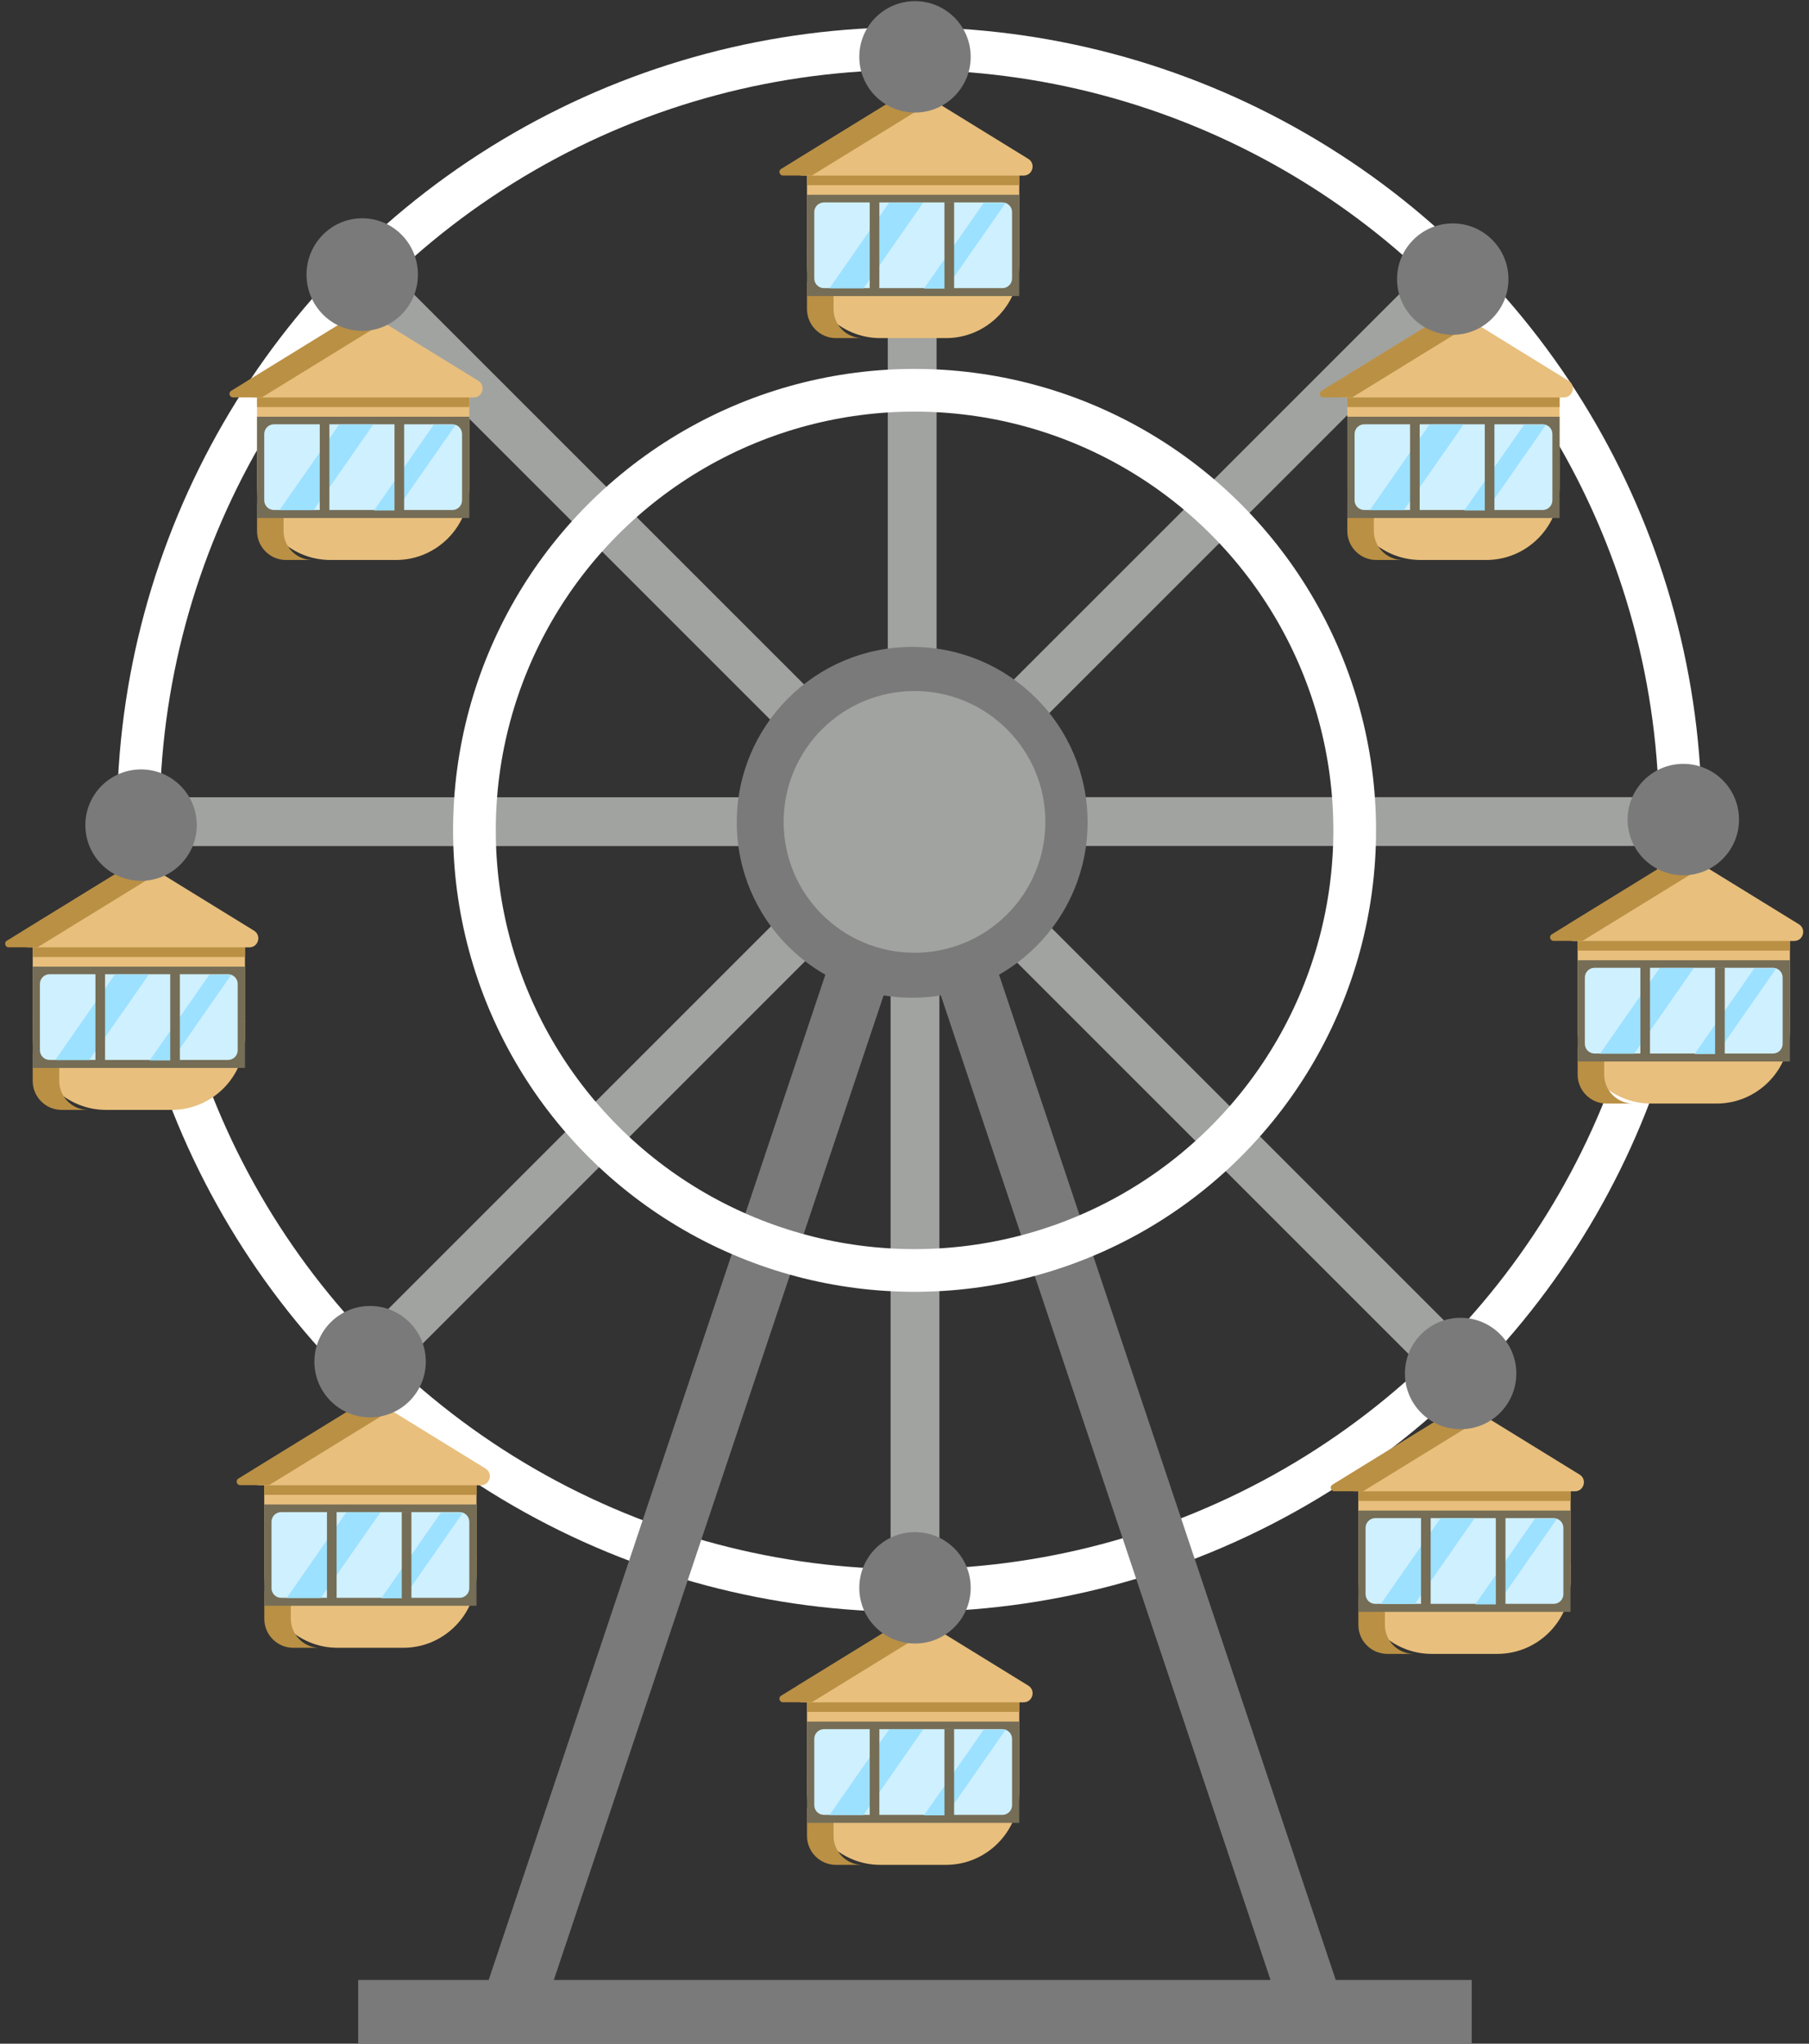 <?xml version="1.0" encoding="utf-8"?>
<!-- Generator: Adobe Illustrator 26.3.1, SVG Export Plug-In . SVG Version: 6.00 Build 0)  -->
<svg version="1.1" id="Слой_1" xmlns="http://www.w3.org/2000/svg" xmlns:xlink="http://www.w3.org/1999/xlink" x="0px" y="0px"
	 viewBox="0 0 296.5 335" style="enable-background:new 0 0 296.5 335;" xml:space="preserve">
<rect x="0" y="0" width="296.5" height="335" fill="#333333" stroke="none"/>
<style type="text/css">
	.st0{fill:none;stroke:#FFFFFF;stroke-width:7;stroke-miterlimit:10;}
	.st1{fill:#7A7A7A;}
	.st2{fill:none;stroke:#A1A3A0;stroke-width:8;stroke-miterlimit:10;}
	.st3{fill-rule:evenodd;clip-rule:evenodd;fill:#A1A3A0;}
	.st4{fill:#E8BF7D;}
	.st5{fill:#BA9044;}
	.st6{fill:#756D56;}
	.st7{fill:#CFF0FF;}
	.st8{fill:#9CE1FF;}
	.st9{fill-rule:evenodd;clip-rule:evenodd;fill:#7A7A7A;}
	.st10{fill:#A1A3A0;}
</style>
<circle class="st0" cx="149.05" cy="134.34" r="126.38"/>
<g>
	<polygon class="st1" points="149.97,324.55 58.71,324.55 58.71,335.46 149.97,335.46 241.22,335.46 241.22,324.55 	"/>
</g>
<g>
	<polygon class="st1" points="112.91,226.57 79.01,327.79 88.44,331.52 122.34,230.3 156.24,129.08 146.8,125.35 	"/>
</g>
<g>
	<polygon class="st1" points="176.63,230.14 210.47,331.2 219.91,327.47 186.06,226.41 152.22,125.35 142.79,129.08 	"/>
</g>
<g>
	<line class="st2" x1="149.51" y1="5.21" x2="149.51" y2="134.79"/>
	<line class="st3" x1="149.51" y1="5.21" x2="149.51" y2="134.79"/>
</g>
<g>
	<line class="st2" x1="149.97" y1="135.25" x2="149.97" y2="264.83"/>
	<line class="st3" x1="149.97" y1="135.25" x2="149.97" y2="264.83"/>
</g>
<g>
	<line class="st2" x1="279.55" y1="134.67" x2="149.97" y2="134.67"/>
	<line class="st3" x1="279.55" y1="134.67" x2="149.97" y2="134.67"/>
</g>
<g>
	<line class="st2" x1="149.28" y1="134.69" x2="19.7" y2="134.69"/>
	<line class="st3" x1="149.28" y1="134.69" x2="19.7" y2="134.69"/>
</g>
<g>
	<line class="st2" x1="240.69" y1="42.53" x2="149.06" y2="134.15"/>
	<line class="st3" x1="240.69" y1="42.53" x2="149.06" y2="134.15"/>
</g>
<g>
	<line class="st2" x1="149.06" y1="134.8" x2="57.43" y2="226.43"/>
	<line class="st3" x1="149.06" y1="134.8" x2="57.43" y2="226.43"/>
</g>
<g>
	<line class="st2" x1="240.69" y1="226.11" x2="149.06" y2="134.48"/>
	<line class="st3" x1="240.69" y1="226.11" x2="149.06" y2="134.48"/>
</g>
<g>
	<line class="st2" x1="148.42" y1="134.48" x2="56.79" y2="42.85"/>
	<line class="st3" x1="148.42" y1="134.48" x2="56.79" y2="42.85"/>
</g>
<g>
	<circle class="st1" cx="149.51" cy="134.79" r="28.75"/>
</g>
<circle class="st0" cx="149.9" cy="136.11" r="72.14"/>
<rect x="222.63" y="242.87" class="st4" width="34.79" height="13.84"/>
<path class="st4" d="M245.43,271.1h-10.79c-6.6,0-12-5.4-12-12v-2.55h34.79v2.55C257.43,265.7,252.03,271.1,245.43,271.1z"/>
<path class="st5" d="M231.73,271.1c-2.61,0-4.74-2.13-4.74-4.74v-4.51h-4.35v4.51c0,2.61,2.13,4.74,4.74,4.74h5.53l0,0H231.73z"/>
<rect x="222.63" y="247.61" class="st6" width="34.79" height="16.6"/>
<path class="st7" d="M245.91,248.85h-11.62h-8.88c-0.88,0-1.59,0.71-1.59,1.59v10.87c0,0.88,0.71,1.59,1.59,1.59h8.88h11.62h8.74
	c0.88,0,1.59-0.71,1.59-1.59v-10.87c0-0.88-0.71-1.59-1.59-1.59H245.91z"/>
<rect x="222.63" y="242.87" class="st5" width="34.79" height="3.16"/>
<path class="st4" d="M240.03,230.09l-18.88,11.62c-1.27,0.78-0.72,2.74,0.77,2.74h36.21c1.49,0,2.04-1.96,0.77-2.74L240.03,230.09z"
	/>
<polygon class="st8" points="226.31,262.93 231.89,262.93 241.67,248.89 236.09,248.89 "/>
<polygon class="st8" points="241.8,262.99 245.41,262.99 255.19,248.94 251.58,248.94 "/>
<rect x="232.91" y="248.4" class="st6" width="1.58" height="14.63"/>
<rect x="245.17" y="248.8" class="st6" width="1.58" height="14.63"/>
<path class="st5" d="M243.35,232.18l-3.39-2.09l-21.57,13.27c-0.5,0.31-0.28,1.08,0.31,1.08h4.72L243.35,232.18z"/>
<g>
	<circle class="st9" cx="239.4" cy="225.14" r="9.13"/>
</g>
<circle class="st10" cx="149.89" cy="134.72" r="21.45"/>
<rect x="258.58" y="152.66" class="st4" width="34.79" height="13.84"/>
<path class="st4" d="M281.37,180.89h-10.79c-6.6,0-12-5.4-12-12v-2.55h34.79v2.55C293.37,175.49,287.97,180.89,281.37,180.89z"/>
<path class="st5" d="M267.67,180.89c-2.61,0-4.74-2.13-4.74-4.74v-4.51h-4.35v4.51c0,2.61,2.13,4.74,4.74,4.74h5.53l0,0H267.67z"/>
<rect x="258.58" y="157.4" class="st6" width="34.79" height="16.6"/>
<path class="st7" d="M281.85,158.64h-11.62h-8.88c-0.88,0-1.59,0.71-1.59,1.59v10.87c0,0.88,0.71,1.59,1.59,1.59h8.88h11.62h8.74
	c0.88,0,1.59-0.71,1.59-1.59v-10.87c0-0.88-0.71-1.59-1.59-1.59H281.85z"/>
<rect x="258.58" y="152.66" class="st5" width="34.79" height="3.16"/>
<path class="st4" d="M275.97,139.88l-18.88,11.62c-1.27,0.78-0.72,2.74,0.77,2.74h36.21c1.49,0,2.04-1.96,0.77-2.74L275.97,139.88z"
	/>
<polygon class="st8" points="262.25,172.72 267.84,172.72 277.62,158.68 272.03,158.68 "/>
<polygon class="st8" points="277.75,172.78 281.35,172.78 291.13,158.73 287.53,158.73 "/>
<rect x="268.86" y="158.19" class="st6" width="1.58" height="14.63"/>
<rect x="281.11" y="158.59" class="st6" width="1.58" height="14.63"/>
<path class="st5" d="M279.3,141.97l-3.39-2.09l-21.57,13.27c-0.5,0.31-0.28,1.08,0.31,1.08h4.72L279.3,141.97z"/>
<rect x="132.27" y="277.45" class="st4" width="34.79" height="13.84"/>
<path class="st4" d="M155.06,305.68h-10.79c-6.6,0-12-5.4-12-12v-2.55h34.79v2.55C167.06,300.28,161.66,305.68,155.06,305.68z"/>
<path class="st5" d="M141.36,305.68c-2.61,0-4.74-2.13-4.74-4.74v-4.51h-4.35v4.51c0,2.61,2.13,4.74,4.74,4.74h5.53l0,0H141.36z"/>
<rect x="132.27" y="282.2" class="st6" width="34.79" height="16.6"/>
<path class="st7" d="M155.55,283.44h-11.62h-8.88c-0.88,0-1.59,0.71-1.59,1.59v10.87c0,0.88,0.71,1.59,1.59,1.59h8.88h11.62h8.74
	c0.88,0,1.59-0.71,1.59-1.59v-10.87c0-0.88-0.71-1.59-1.59-1.59H155.55z"/>
<rect x="132.27" y="277.45" class="st5" width="34.79" height="3.16"/>
<path class="st4" d="M149.67,264.68l-18.88,11.62c-1.27,0.78-0.72,2.74,0.77,2.74h36.21c1.49,0,2.04-1.96,0.77-2.74L149.67,264.68z"
	/>
<polygon class="st8" points="135.95,297.52 141.53,297.52 151.31,283.48 145.73,283.48 "/>
<polygon class="st8" points="151.44,297.57 155.04,297.57 164.82,283.53 161.22,283.53 "/>
<rect x="142.55" y="282.99" class="st6" width="1.58" height="14.63"/>
<rect x="154.8" y="283.38" class="st6" width="1.58" height="14.63"/>
<path class="st5" d="M152.99,266.77l-3.39-2.09l-21.57,13.27c-0.5,0.31-0.28,1.08,0.31,1.08h4.72L152.99,266.77z"/>
<rect x="132.27" y="27.19" class="st4" width="34.79" height="13.84"/>
<path class="st4" d="M155.06,55.42h-10.79c-6.6,0-12-5.4-12-12v-2.55h34.79v2.55C167.06,50.02,161.66,55.42,155.06,55.42z"/>
<path class="st5" d="M141.36,55.42c-2.61,0-4.74-2.13-4.74-4.74v-4.51h-4.35v4.51c0,2.61,2.13,4.74,4.74,4.74h5.53l0,0H141.36z"/>
<rect x="132.27" y="31.93" class="st6" width="34.79" height="16.6"/>
<path class="st7" d="M155.55,33.18h-11.62h-8.88c-0.88,0-1.59,0.71-1.59,1.59v10.87c0,0.88,0.71,1.59,1.59,1.59h8.88h11.62h8.74
	c0.88,0,1.59-0.71,1.59-1.59V34.77c0-0.88-0.71-1.59-1.59-1.59H155.55z"/>
<rect x="132.27" y="27.19" class="st5" width="34.79" height="3.16"/>
<path class="st4" d="M149.67,14.42l-18.88,11.62c-1.27,0.78-0.72,2.74,0.77,2.74h36.21c1.49,0,2.04-1.96,0.77-2.74L149.67,14.42z"/>
<polygon class="st8" points="135.95,47.26 141.53,47.26 151.31,33.22 145.73,33.22 "/>
<polygon class="st8" points="151.44,47.31 155.04,47.31 164.82,33.27 161.22,33.27 "/>
<rect x="142.55" y="32.73" class="st6" width="1.58" height="14.63"/>
<rect x="154.8" y="33.12" class="st6" width="1.58" height="14.63"/>
<path class="st5" d="M152.99,16.51l-3.39-2.09l-21.57,13.27c-0.5,0.31-0.28,1.08,0.31,1.08h4.72L152.99,16.51z"/>
<rect x="43.31" y="241.87" class="st4" width="34.79" height="13.84"/>
<path class="st4" d="M66.11,270.1H55.31c-6.6,0-12-5.4-12-12v-2.55h34.79v2.55C78.11,264.7,72.71,270.1,66.11,270.1z"/>
<path class="st5" d="M52.41,270.1c-2.61,0-4.74-2.13-4.74-4.74v-4.51h-4.35v4.51c0,2.61,2.13,4.74,4.74,4.74h5.53l0,0H52.41z"/>
<rect x="43.31" y="246.61" class="st6" width="34.79" height="16.6"/>
<path class="st7" d="M66.59,247.86H54.97h-8.88c-0.88,0-1.59,0.71-1.59,1.59v10.87c0,0.88,0.71,1.59,1.59,1.59h8.88h11.62h8.74
	c0.88,0,1.59-0.71,1.59-1.59v-10.87c0-0.88-0.71-1.59-1.59-1.59H66.59z"/>
<rect x="43.31" y="241.87" class="st5" width="34.79" height="3.16"/>
<path class="st4" d="M60.71,229.1l-18.88,11.62c-1.27,0.78-0.72,2.74,0.77,2.74h36.21c1.49,0,2.04-1.96,0.77-2.74L60.71,229.1z"/>
<polygon class="st8" points="46.99,261.94 52.57,261.94 62.35,247.89 56.77,247.89 "/>
<polygon class="st8" points="62.48,261.99 66.09,261.99 75.87,247.95 72.26,247.95 "/>
<rect x="53.59" y="247.4" class="st6" width="1.58" height="14.63"/>
<rect x="65.85" y="247.8" class="st6" width="1.58" height="14.63"/>
<path class="st5" d="M64.03,231.18l-3.39-2.09l-21.57,13.27c-0.5,0.31-0.28,1.08,0.31,1.08h4.72L64.03,231.18z"/>
<rect x="5.36" y="153.7" class="st4" width="34.79" height="13.84"/>
<path class="st4" d="M28.15,181.93H17.36c-6.6,0-12-5.4-12-12v-2.55h34.79v2.55C40.15,176.53,34.75,181.93,28.15,181.93z"/>
<path class="st5" d="M14.45,181.93c-2.61,0-4.74-2.13-4.74-4.74v-4.51H5.36v4.51c0,2.61,2.13,4.74,4.74,4.74h5.53l0,0H14.45z"/>
<rect x="5.36" y="158.45" class="st6" width="34.79" height="16.6"/>
<path class="st7" d="M28.64,159.69H17.02H8.13c-0.88,0-1.59,0.71-1.59,1.59v10.87c0,0.88,0.71,1.59,1.59,1.59h8.88h11.62h8.74
	c0.88,0,1.59-0.71,1.59-1.59v-10.87c0-0.88-0.71-1.59-1.59-1.59H28.64z"/>
<rect x="5.36" y="153.7" class="st5" width="34.79" height="3.16"/>
<path class="st4" d="M22.76,140.93L3.88,152.55c-1.27,0.78-0.72,2.74,0.77,2.74h36.21c1.49,0,2.04-1.96,0.77-2.74L22.76,140.93z"/>
<polygon class="st8" points="9.04,173.77 14.62,173.77 24.4,159.73 18.82,159.73 "/>
<polygon class="st8" points="24.53,173.82 28.13,173.82 37.91,159.78 34.31,159.78 "/>
<rect x="15.64" y="159.24" class="st6" width="1.58" height="14.63"/>
<rect x="27.9" y="159.63" class="st6" width="1.58" height="14.63"/>
<path class="st5" d="M26.08,143.02l-3.39-2.09L1.12,154.2c-0.5,0.31-0.28,1.08,0.31,1.08h4.72L26.08,143.02z"/>
<rect x="42.13" y="63.56" class="st4" width="34.79" height="13.84"/>
<path class="st4" d="M64.92,91.79H54.13c-6.6,0-12-5.4-12-12v-2.55h34.79v2.55C76.92,86.39,71.52,91.79,64.92,91.79z"/>
<path class="st5" d="M51.22,91.79c-2.61,0-4.74-2.13-4.74-4.74v-4.51h-4.35v4.51c0,2.61,2.13,4.74,4.74,4.74h5.53l0,0H51.22z"/>
<rect x="42.13" y="68.31" class="st6" width="34.79" height="16.6"/>
<path class="st7" d="M65.41,69.55H53.79H44.9c-0.88,0-1.59,0.71-1.59,1.59v10.87c0,0.88,0.71,1.59,1.59,1.59h8.88h11.62h8.74
	c0.88,0,1.59-0.71,1.59-1.59V71.14c0-0.88-0.71-1.59-1.59-1.59H65.41z"/>
<rect x="42.13" y="63.56" class="st5" width="34.79" height="3.16"/>
<path class="st4" d="M59.52,50.79L40.64,62.41c-1.27,0.78-0.72,2.74,0.77,2.74h36.21c1.49,0,2.04-1.96,0.77-2.74L59.52,50.79z"/>
<polygon class="st8" points="45.8,83.63 51.39,83.63 61.17,69.59 55.59,69.59 "/>
<polygon class="st8" points="61.3,83.68 64.9,83.68 74.68,69.64 71.08,69.64 "/>
<rect x="52.41" y="69.1" class="st6" width="1.58" height="14.63"/>
<rect x="64.66" y="69.49" class="st6" width="1.58" height="14.63"/>
<g>
	<circle class="st9" cx="275.9" cy="134.34" r="9.13"/>
</g>
<path class="st5" d="M62.85,52.88l-3.39-2.09L37.89,64.06c-0.5,0.31-0.28,1.08,0.31,1.08h4.72L62.85,52.88z"/>
<rect x="220.83" y="63.56" class="st4" width="34.79" height="13.84"/>
<path class="st4" d="M243.62,91.79h-10.79c-6.6,0-12-5.4-12-12v-2.55h34.79v2.55C255.62,86.39,250.22,91.79,243.62,91.79z"/>
<path class="st5" d="M229.92,91.79c-2.61,0-4.74-2.13-4.74-4.74v-4.51h-4.35v4.51c0,2.61,2.13,4.74,4.74,4.74h5.53l0,0H229.92z"/>
<rect x="220.83" y="68.31" class="st6" width="34.79" height="16.6"/>
<path class="st7" d="M244.11,69.55h-11.62h-8.88c-0.88,0-1.59,0.71-1.59,1.59v10.87c0,0.88,0.71,1.59,1.59,1.59h8.88h11.62h8.74
	c0.88,0,1.59-0.71,1.59-1.59V71.14c0-0.88-0.71-1.59-1.59-1.59H244.11z"/>
<rect x="220.83" y="63.56" class="st5" width="34.79" height="3.16"/>
<path class="st4" d="M238.22,50.79l-18.88,11.62c-1.27,0.78-0.72,2.74,0.77,2.74h36.21c1.49,0,2.04-1.96,0.77-2.74L238.22,50.79z"/>
<polygon class="st8" points="224.51,83.63 230.09,83.63 239.87,69.59 234.29,69.59 "/>
<polygon class="st8" points="240,83.68 243.6,83.68 253.38,69.64 249.78,69.64 "/>
<rect x="231.11" y="69.1" class="st6" width="1.58" height="14.63"/>
<rect x="243.36" y="69.49" class="st6" width="1.58" height="14.63"/>
<path class="st5" d="M241.55,52.88l-3.39-2.09l-21.57,13.27c-0.5,0.31-0.28,1.08,0.31,1.08h4.72L241.55,52.88z"/>
<g>
	<circle class="st9" cx="238.11" cy="45.75" r="9.13"/>
</g>
<g>
	<circle class="st9" cx="149.97" cy="9.32" r="9.13"/>
</g>
<g>
	<circle class="st9" cx="149.97" cy="260.27" r="9.13"/>
</g>
<g>
	<circle class="st9" cx="23.12" cy="135.25" r="9.13"/>
</g>
<g>
	<circle class="st9" cx="60.66" cy="223.2" r="9.13"/>
</g>
<g>
	<ellipse class="st9" cx="59.37" cy="45.01" rx="9.13" ry="9.23"/>
</g>
</svg>
